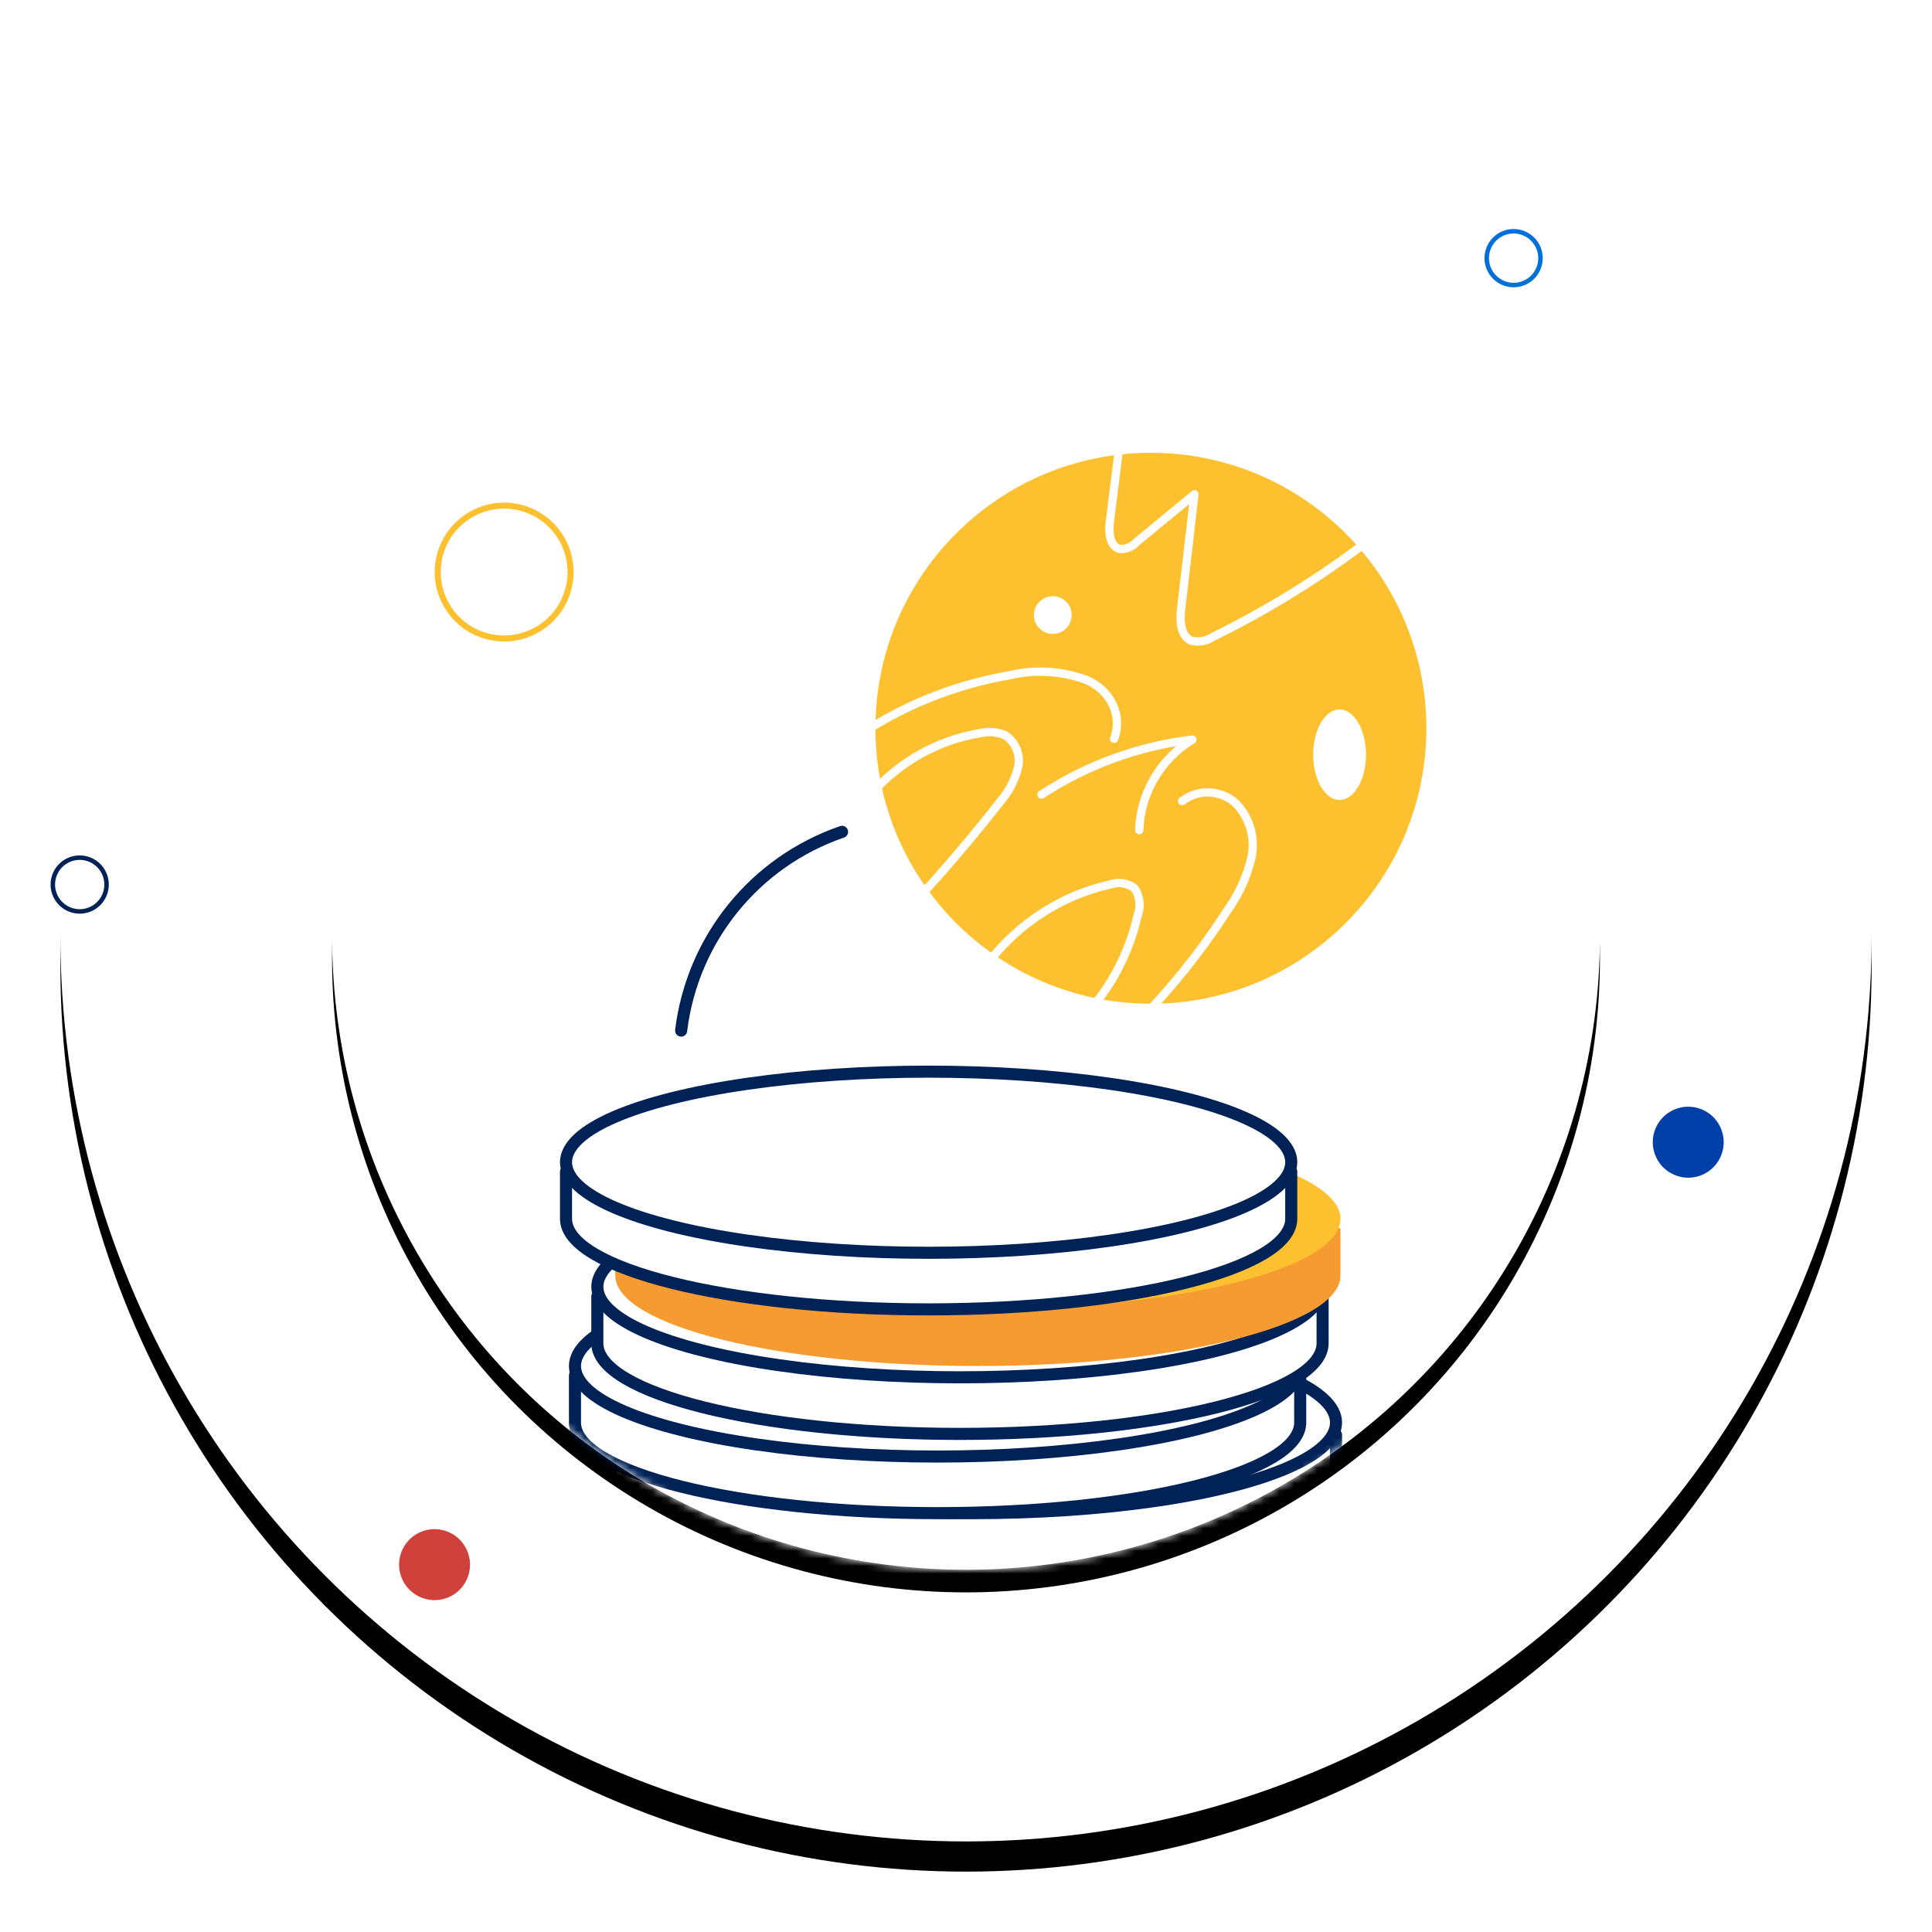<svg xmlns="http://www.w3.org/2000/svg" xmlns:xlink="http://www.w3.org/1999/xlink" width="256" height="256" viewBox="0 0 256 256">
    <defs>
        <filter id="prefix__a" width="111.7%" height="111.7%" x="-5.8%" y="-4.2%" filterUnits="objectBoundingBox">
            <feOffset dy="4" in="SourceAlpha" result="shadowOffsetOuter1"/>
            <feGaussianBlur in="shadowOffsetOuter1" result="shadowBlurOuter1" stdDeviation="4"/>
            <feColorMatrix in="shadowBlurOuter1" values="0 0 0 0 0.769 0 0 0 0 0.831 0 0 0 0 0.89 0 0 0 0.6 0"/>
        </filter>
        <filter id="prefix__d" width="112.5%" height="112.5%" x="-6.2%" y="-4.5%" filterUnits="objectBoundingBox">
            <feOffset dy="3" in="SourceAlpha" result="shadowOffsetOuter1"/>
            <feGaussianBlur in="shadowOffsetOuter1" result="shadowBlurOuter1" stdDeviation="3"/>
            <feColorMatrix in="shadowBlurOuter1" values="0 0 0 0 0.769 0 0 0 0 0.831 0 0 0 0 0.89 0 0 0 0.6 0"/>
        </filter>
        <circle id="prefix__b" cx="120" cy="120" r="120"/>
        <circle id="prefix__c" cx="84" cy="84" r="84"/>
    </defs>
    <g fill="none" fill-rule="evenodd" transform="translate(0 4)">
        <g transform="translate(8)">
            <use fill="#000" filter="url(#prefix__a)" xlink:href="#prefix__b"/>
            <use fill="#FFF" xlink:href="#prefix__b"/>
            <g transform="translate(36 36)">
                <mask id="prefix__e" fill="#fff">
                    <use xlink:href="#prefix__c"/>
                </mask>
                <use fill="#000" filter="url(#prefix__d)" xlink:href="#prefix__c"/>
                <use fill="#FFF" xlink:href="#prefix__c"/>
                <g mask="url(#prefix__e)">
                    <g transform="translate(31 102)">
                        <path fill="#FFF" stroke="#002256" stroke-linecap="round" stroke-linejoin="round" stroke-width="1.6" d="M50.421 76.5c26.537 0 48.049-5.373 48.049-12v-6.233C80.708 54.422 64.692 52.5 50.421 52.5c-14.267 0-30.283 1.922-48.048 5.767V64.5c0 6.627 21.512 12 48.048 12z"/>
                        <ellipse cx="50.421" cy="57" fill="#FFF" stroke="#002256" stroke-linecap="round" stroke-linejoin="round" stroke-width="1.6" rx="48.049" ry="12"/>
                        <path fill="#FFF" stroke="#002256" stroke-linecap="round" stroke-linejoin="round" stroke-width="1.6" d="M53.98 67.5c26.537 0 48.05-5.708 48.05-12.75v-6.622C84.266 44.043 68.25 42 53.98 42c-14.267 0-30.283 2.043-48.048 6.128v6.622c0 7.042 21.512 12.75 48.049 12.75z"/>
                        <ellipse cx="53.981" cy="46.5" fill="#FFF" stroke="#002256" stroke-linecap="round" stroke-linejoin="round" stroke-width="1.6" rx="48.049" ry="12"/>
                        <path fill="#FFF" stroke="#002256" stroke-linecap="round" stroke-linejoin="round" stroke-width="1.6" d="M49.235 58.5c26.537 0 48.049-5.373 48.049-12v-6.233C79.522 36.422 63.505 34.5 49.235 34.5c-14.268 0-30.284 1.922-48.049 5.767V46.5c0 6.627 21.512 12 48.049 12z"/>
                        <ellipse cx="49.235" cy="39" fill="#FFF" stroke="#002256" stroke-linecap="round" stroke-linejoin="round" stroke-width="1.6" rx="48.049" ry="12"/>
                        <path fill="#FFF" stroke="#002256" stroke-linecap="round" stroke-linejoin="round" stroke-width="1.6" d="M52.201 48c26.536 0 48.049-5.373 48.049-12v-6.233C82.488 25.922 66.47 24 52.2 24c-14.268 0-30.284 1.922-48.049 5.767V36c0 6.627 21.512 12 48.049 12z"/>
                        <ellipse cx="52.201" cy="28.5" fill="#FFF" stroke="#002256" stroke-linecap="round" stroke-linejoin="round" stroke-width="1.6" rx="48.049" ry="12"/>
                        <path fill="#F69B31" fill-rule="nonzero" d="M54.574 39c26.536 0 48.048-5.373 48.048-12v-6.233C84.86 16.922 68.844 15 54.574 15c-14.268 0-30.284 1.922-48.049 5.767V27c0 6.627 21.512 12 48.049 12z"/>
                        <ellipse cx="54.574" cy="19.5" fill="#FDC130" fill-rule="nonzero" rx="48.049" ry="12"/>
                        <path fill="#FFF" stroke="#002256" stroke-linecap="round" stroke-linejoin="round" stroke-width="1.6" d="M48.049 31.5c26.536 0 48.048-5.373 48.048-12v-6.233C78.335 9.422 62.32 7.5 48.05 7.5 33.78 7.5 17.765 9.422 0 13.267V19.5c0 6.627 21.512 12 48.049 12z"/>
                        <ellipse cx="48.049" cy="12" fill="#FFF" stroke="#002256" stroke-linecap="round" stroke-linejoin="round" stroke-width="1.6" rx="48.049" ry="12"/>
                    </g>
                </g>
            </g>
        </g>
        <g transform="translate(113 45)">
            <circle cx="39.5" cy="47.5" r="36.5" fill="#FDC130" fill-rule="nonzero"/>
            <path stroke="#FFF" stroke-linecap="round" stroke-linejoin="round" stroke-width="1.1" d="M0 49c6.077-4.284 13.186-7.204 20.746-8.522 3.37-.802 6.937-.59 10.163.602 3.268 1.351 4.875 4.727 3.716 7.808M25 56.29c5.994-3.934 12.844-6.43 20-7.29-4.244 2.592-6.888 7.095-7.045 12M43.636 57.148c2.156-1.675 5.288-1.498 7.224.409 1.815 1.968 2.534 4.654 1.931 7.218-.612 2.5-1.71 4.867-3.236 6.977C44.967 78.855 39.398 85.33 33 91M18 78.482c4.081-5.234 9.74-8.856 16.044-10.27 1.103-.403 2.323-.225 3.28.477.71 1.035.872 2.377.431 3.566-1.409 6.23-4.784 11.779-9.578 15.745"/>
            <path stroke="#FFF" stroke-linecap="round" stroke-linejoin="round" stroke-width="1.1" d="M2.608 56.015c3.726-4.18 8.75-6.954 14.244-7.863 1.11-.272 2.277-.177 3.33.27 1.426.935 2.11 2.681 1.701 4.35-.425 1.613-1.206 3.109-2.285 4.373C14.141 64.123 8.264 70.754 2 77"/>
            <circle cx="26.5" cy="32.5" r="2.5" fill="#FFF" fill-rule="nonzero"/>
            <path stroke="#FFF" stroke-linecap="round" stroke-linejoin="round" stroke-width="1.1" d="M36.58 0l-2.518 20.132c-.19 1.42 0 3.344 1.354 3.608.826.04 1.627-.295 2.184-.914l7.67-6.326-1.758 15.13c-.19 1.611-.118 3.68 1.378 4.281.963.216 1.971.035 2.801-.505C57.147 30.76 65.986 24.926 74 18.04"/>
            <ellipse cx="64.5" cy="51" fill="#FFF" fill-rule="nonzero" rx="3.5" ry="6"/>
        </g>
        <circle cx="66.8" cy="71.8" r="8.8" fill-rule="nonzero" stroke="#FDC130" stroke-width=".8" transform="scale(-1 1) rotate(30 0 -177.501)"/>
        <g transform="rotate(-19 283.573 46.168)">
            <path fill="#FFF" stroke="#002256" stroke-linecap="round" stroke-linejoin="round" stroke-width="1.604" d="M101.393 46.956c-12.227-.01-23.379 6.96-28.73 17.956"/>
            <ellipse cx="3.609" cy="20.67" stroke="#002256" stroke-linecap="round" stroke-linejoin="round" stroke-width=".594" rx="3.561" ry="3.564"/>
            <ellipse cx="210.28" cy="4.05" stroke="#0070D9" stroke-linecap="round" stroke-linejoin="round" stroke-width=".594" rx="3.561" ry="3.564"/>
            <ellipse cx="18.728" cy="121.185" fill="#D0413B" fill-rule="nonzero" rx="4.7" ry="4.705"/>
            <ellipse cx="194.021" cy="122.342" fill="#0040A8" fill-rule="nonzero" rx="4.7" ry="4.705"/>
        </g>
    </g>
</svg>
